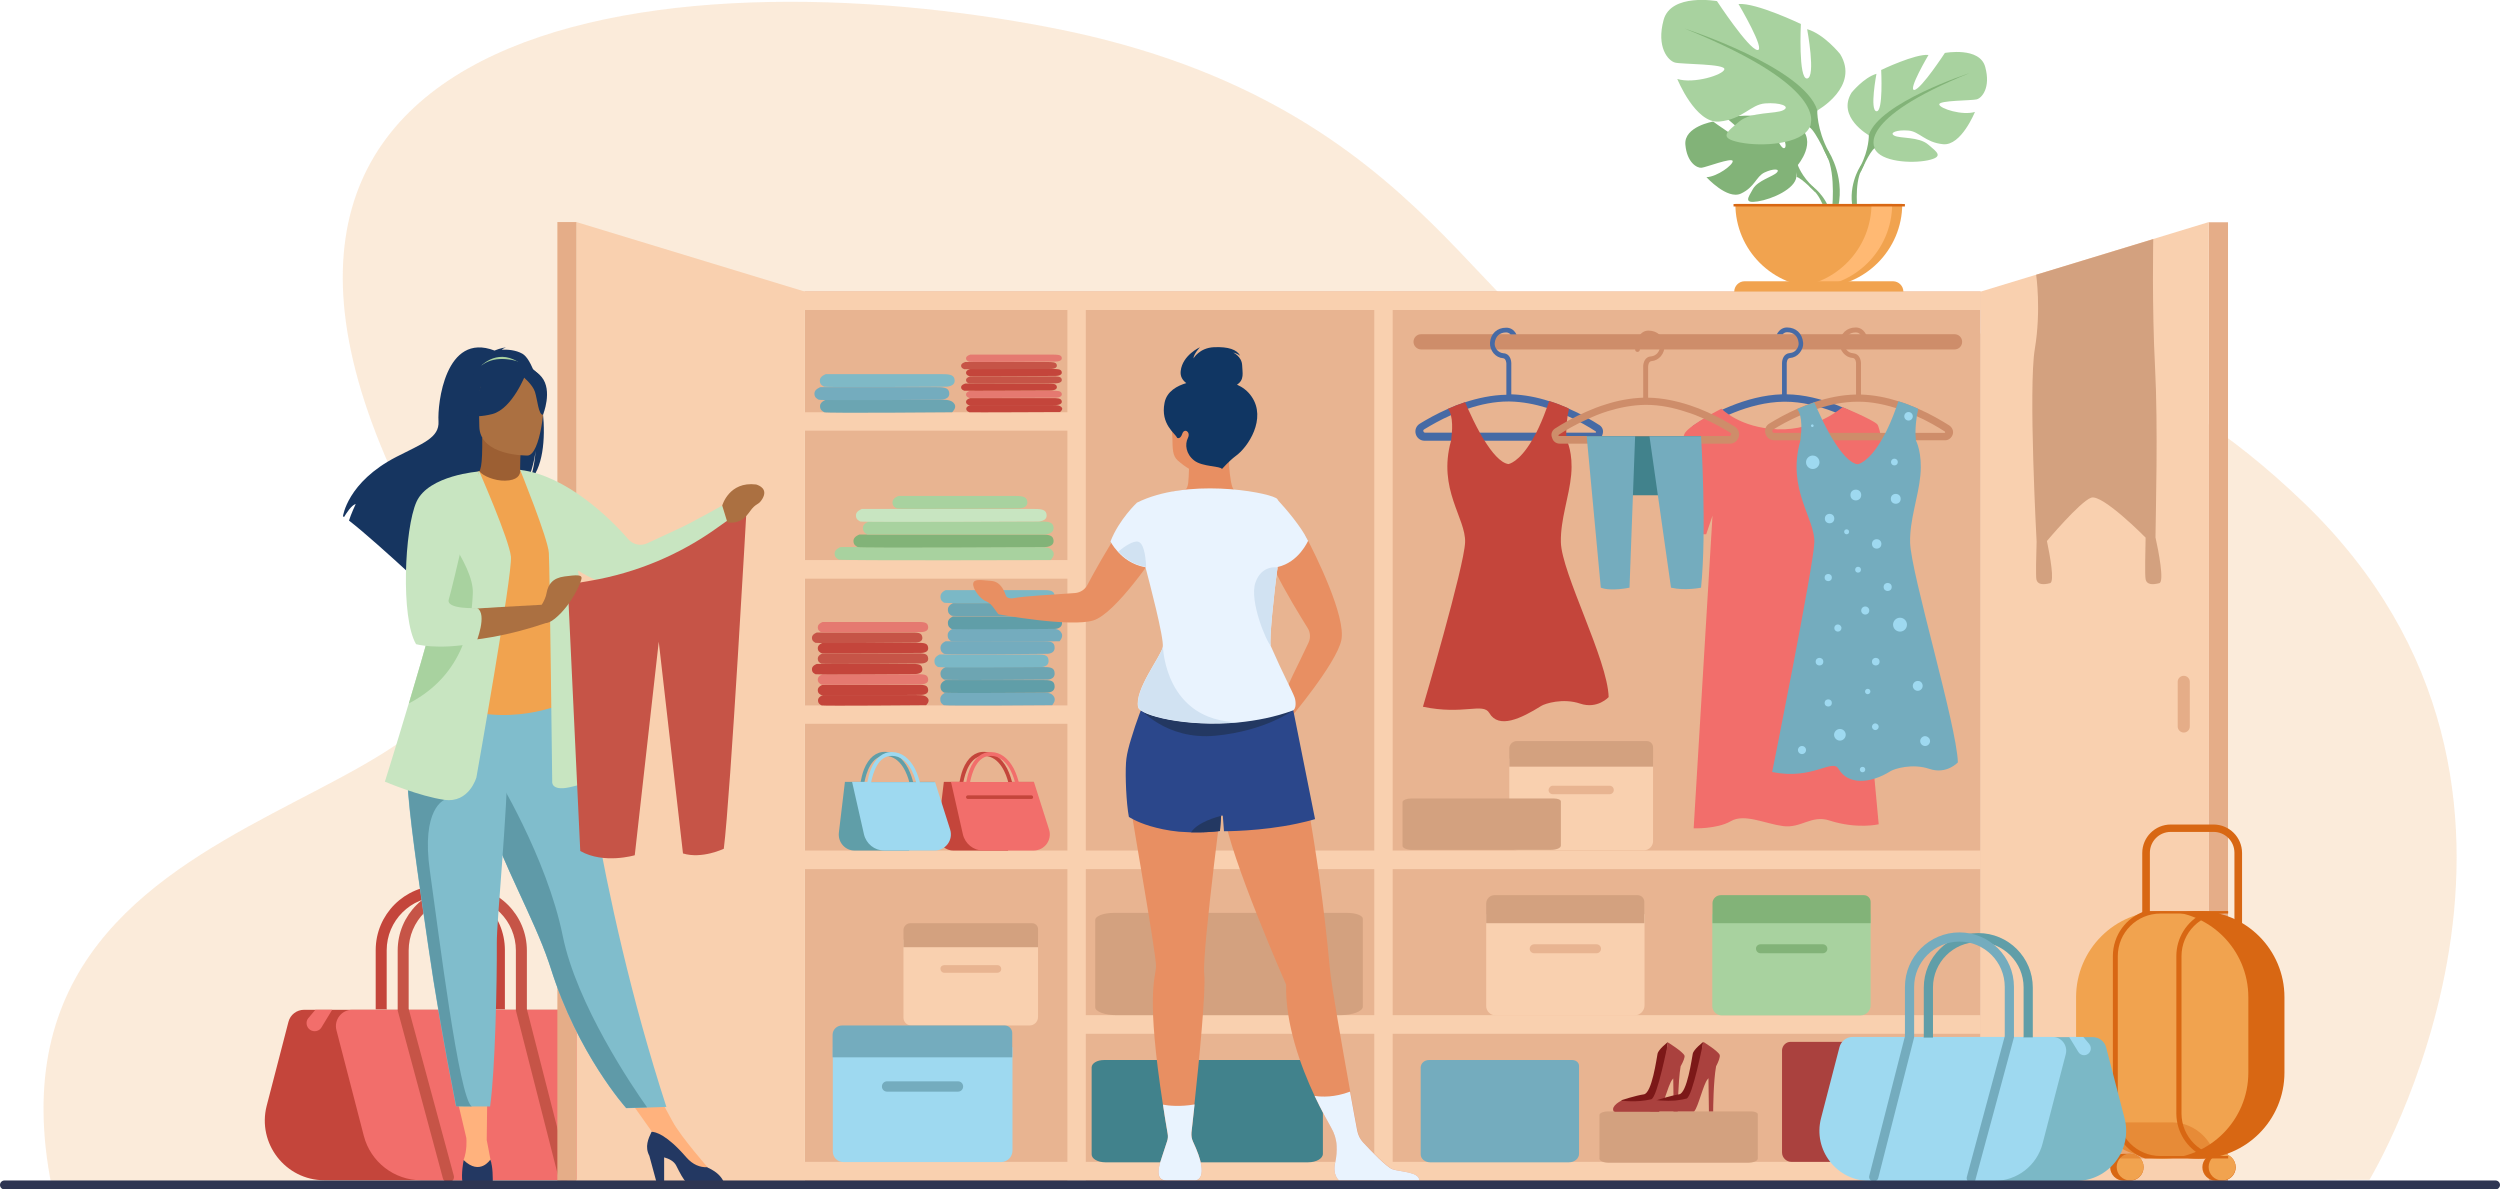<?xml version="1.0" encoding="utf-8"?>
<!-- Generator: Adobe Illustrator 25.2.0, SVG Export Plug-In . SVG Version: 6.00 Build 0)  -->
<svg version="1.1" id="Layer_1" xmlns="http://www.w3.org/2000/svg" xmlns:xlink="http://www.w3.org/1999/xlink" x="0px" y="0px"
	 viewBox="0 0 1114.6 530.2" style="enable-background:new 0 0 1114.6 530.2;" xml:space="preserve">
<style type="text/css">
	.st0{opacity:0.2;fill:#ED9F4A;}
	.st1{fill:#C4453B;}
	.st2{fill:#F26E6B;}
	.st3{fill:#C65447;}
	.st4{fill:#E8B491;}
	.st5{fill:#F9D0AF;}
	.st6{fill:#E5AD88;}
	.st7{fill:#82B378;}
	.st8{fill:#A8D29F;}
	.st9{fill:#F1A34F;}
	.st10{fill:#FFB973;}
	.st11{fill:#D86713;}
	.st12{fill:#D3A17F;}
	.st13{fill:#9ED9F0;}
	.st14{fill:#74ACBE;}
	.st15{fill:#AA413E;}
	.st16{fill:#41828C;}
	.st17{fill:#CE8D6A;}
	.st18{fill:#7C1818;}
	.st19{fill:#6BA5B2;}
	.st20{fill:#7FB9C6;}
	.st21{fill:#C8E5C1;}
	.st22{fill:#609EA8;}
	.st23{fill:#6DA5B2;}
	.st24{fill:#7BB8C6;}
	.st25{fill:#E57970;}
	.st26{fill:#E88F62;}
	.st27{fill:#103663;}
	.st28{fill:#2B478B;}
	.st29{fill:#E9F3FE;}
	.st30{fill:#233862;}
	.st31{fill:#D1E2F2;}
	.st32{fill:#466AA5;}
	.st33{opacity:0.4;}
	.st34{fill:#FFB27D;}
	.st35{fill:#163560;}
	.st36{fill:#9C5F33;}
	.st37{fill:#80BDCC;}
	.st38{fill:#5F9AA8;}
	.st39{fill:#AB7041;}
	.st40{fill:#2E3552;}
</style>
<g>
	<path class="st0" d="M1056.4,526c0,0,104.5-173-29.2-301.8c-133.7-128.8-248.7-57.5-307.1-61c-58.3-3.6-77.1-116.4-249.7-150.5
		C297.8-21.4,51.9,6,196.6,252.1c69.8,118.8-212.4,83.7-173.5,277.1L1056.4,526z"/>
	<g>
		<path class="st1" d="M210.5,526.2h-65.9c-17.3,0-30-16.4-25.7-33.2l9.7-37.4c0.8-3.2,3.7-5.4,7-5.4h115l-14.5,56.2
			C233.1,518,222.6,526.2,210.5,526.2z"/>
		<path class="st2" d="M187.8,526.2h65.9c17.3,0,30-16.4,25.7-33.2l-9.7-37.4c-0.8-3.2-3.7-5.4-7-5.4H157c-4.7,0-8.2,4.5-7,9.1
			l12.2,47.1C165.2,518,175.7,526.2,187.8,526.2z"/>
		<path class="st1" d="M220.2,450.1v-26.4c0-13.2-10.7-23.9-23.9-23.9c-13.2,0-23.9,10.7-23.9,23.9v26l0.1,0.3h-5v-26.4
			c0-15.9,12.9-28.8,28.8-28.8c15.9,0,28.8,12.9,28.8,28.8v26.1l0.1,0.3H220.2z"/>
		<path class="st3" d="M199.9,527.2c0.2,0,0.4,0,0.7-0.1c1.3-0.4,2.1-1.7,1.7-3l-20.1-74.3v-26c0-13.2,10.7-23.9,23.9-23.9
			c13.2,0,23.9,10.7,23.9,23.9v26.7l19,74.4c0.3,1.3,1.7,2.1,3,1.8c1.3-0.3,2.1-1.7,1.8-3l-18.9-73.8v-26.1
			c0-15.9-12.9-28.8-28.8-28.8c-15.9,0-28.8,12.9-28.8,28.8v26.7l20.2,75C197.8,526.5,198.8,527.2,199.9,527.2z"/>
		<path class="st2" d="M138.2,459.1L138.2,459.1c1.7,1.2,4.1,0.7,5.1-1l4.8-7.9h-7.5l-3.2,3.8C136.2,455.5,136.5,457.9,138.2,459.1z
			"/>
	</g>
	
		<rect x="358.8" y="130" transform="matrix(-1 -1.224647e-16 1.224647e-16 -1 1241.855 660.256)" class="st4" width="524.3" height="400.3"/>
	<g>
		<polygon class="st5" points="883.1,130 984.8,99 984.8,526.6 883.1,526.6 		"/>
		
			<rect x="984.8" y="99" transform="matrix(-1 -1.224647e-16 1.224647e-16 -1 1978.138 625.598)" class="st6" width="8.5" height="427.5"/>
	</g>
	<g>
		<polygon class="st5" points="358.8,130 257,99 257,526.6 358.8,526.6 		"/>
		<rect x="248.5" y="99" class="st6" width="8.5" height="427.5"/>
	</g>
	
		<rect x="612.7" y="130" transform="matrix(-1 -1.224647e-16 1.224647e-16 -1 1233.613 658.777)" class="st5" width="8.2" height="398.8"/>
	
		<rect x="616.2" y="259.5" transform="matrix(-1.836970e-16 1 -1 -1.836970e-16 1142.54 -98.197)" class="st5" width="8.2" height="525.4"/>
	<polygon class="st5" points="475.9,379.2 475.9,322.7 356,322.7 356,314.5 475.9,314.5 475.9,258 356,258 356,249.7 475.9,249.7 
		475.9,192 356,192 356,183.8 475.9,183.8 475.9,138.2 357.7,138.2 357.7,130 475.9,130 484.1,130 883.1,130 883.1,138.2 
		484.1,138.2 484.1,379.2 613.5,379.2 883.1,379.2 883.1,387.5 613.5,387.5 484.1,387.5 484.1,452.6 883.1,452.6 883.1,460.9 
		484.1,460.9 484.1,528.8 475.9,528.8 475.9,460.9 475.9,452.6 475.9,387.5 356,387.5 356,379.2 	"/>
	<g>
		<g>
			<path class="st7" d="M801.5,73.6c0,0,9.1-10.6,0.6-17.3c0,0-6.2-3.8-11.3-3.5c0,0,7.2,12,4.8,13.2c-2.3,1.2-7-14-7-14
				s-14.1-1.4-18.7,0.8c0,0,12.1,9.9,9.5,10.5c-2.5,0.6-15.6-9.1-15.6-9.1s-13.1,2.2-12.4,10.3c0.7,8,5.2,10.5,7.2,10.3
				c2-0.2,13.6-4.7,13.9-3c0.3,1.6-6.8,7-11.7,7.2c0,0,9.3,10.2,15.4,7.3c6.2-2.9,6.7-7.6,10.5-9.4c3.8-1.8,7.1-1.7,5.5,0
				c-1.6,1.8-8.5,3.5-10.7,7.4c-2.2,3.9-4.2,6.5,2.2,5.5c6.4-1,16.7-5.6,17.2-11C801.5,73.6,801.5,73.6,801.5,73.6z"/>
			<g>
				<path class="st7" d="M757.9,64.7c0,0,35.7-1.4,43.6,8.8c0,0,1.7,5.2,7.1,10l0.8,2.3c0,0-6.2-6.5-8.4-6.9
					C801.1,78.9,804.5,66.3,757.9,64.7z"/>
				<path class="st7" d="M808.6,83.5c0,0,7.7,5.7,8.2,15.8l-1.4,0.1c0,0-2.4-10.5-6.9-14.6C804.1,80.8,808.6,83.5,808.6,83.5z"/>
			</g>
		</g>
		<g>
			<path class="st8" d="M833.2,60.3c0,0-14.4-8.1-7.7-19c0,0,5.4-6.7,11.1-8.4c0,0-3.1,16.3,0,16.7c3.1,0.4,2.1-18.4,2.1-18.4
				s15.2-7.3,21.1-6.7c0,0-9.4,15.9-6.3,15.6c3.1-0.4,13.6-16.5,13.6-16.5s15.6-2.9,18,6.3c2.5,9.2-1.5,13.8-3.8,14.4
				c-2.3,0.6-17.1,0.4-16.7,2.3c0.4,1.9,10.4,5,15.9,3.3c0,0-6.1,15.2-14.2,14.4c-8.1-0.8-10.6-5.8-15.6-6.1c-5-0.4-8.6,1-6.1,2.3
				c2.5,1.3,10.9,0.4,15,3.9c4,3.4,7.3,5.5-0.2,7.1c-7.5,1.5-20.9,0.6-23.6-5.2C833.2,60.3,833.2,60.3,833.2,60.3z"/>
			<g>
				<path class="st7" d="M878.1,32.6c0,0-40.3,13.1-44.9,27.6c0,0,0.2,6.5-3.8,14v2.9c0,0,4.2-9.8,6.5-11.1
					C835.9,66,826.8,53.4,878.1,32.6z"/>
				<path class="st7" d="M829.3,74.3c0,0-6.2,9.4-2.7,20.9l1.6-0.4c0,0-1.6-12.7,1.7-19C833.2,69.4,829.3,74.3,829.3,74.3z"/>
			</g>
		</g>
		<g>
			<path class="st8" d="M810.3,49.2c0,0,19-10.6,10.1-25.1c0,0-7.1-8.9-14.7-11.1c0,0,4,21.5,0,22c-4,0.5-2.8-24.3-2.8-24.3
				s-20-9.6-27.8-8.9c0,0,12.4,21,8.4,20.5c-4-0.5-18-21.8-18-21.8S745-3.2,741.7,8.9c-3.3,12.1,2,18.2,5.1,19c3,0.8,22.5,0.5,22,3
				c-0.5,2.5-13.7,6.6-21,4.3c0,0,8.1,20,18.7,19c10.6-1,13.9-7.6,20.5-8.1c6.6-0.5,11.4,1.3,8.1,3c-3.3,1.8-14.4,0.6-19.7,5.1
				c-5.3,4.5-9.6,7.3,0.3,9.3c9.9,2,27.6,0.8,31.1-6.8C810.3,49.2,810.3,49.2,810.3,49.2z"/>
			<g>
				<path class="st7" d="M751,12.7c0,0,53.2,17.2,59.2,36.4c0,0-0.3,8.6,5.1,18.5v3.8c0,0-5.6-12.9-8.6-14.7
					C806.7,56.8,818.6,40,751,12.7z"/>
				<path class="st7" d="M815.3,67.6c0,0,8.2,12.4,3.5,27.6l-2.1-0.6c0,0,2-16.7-2.2-25.1C810.2,61.2,815.3,67.6,815.3,67.6z"/>
			</g>
		</g>
		<path class="st9" d="M810.9,128.1c-20.5,0-37.2-16.6-37.2-37.2h74.4C848.1,111.4,831.4,128.1,810.9,128.1z"/>
		<path class="st10" d="M801.8,127.8c1.5,0.2,3.1,0.3,4.6,0.3c20.5,0,37.2-16.6,37.2-37.2h-9.2C834.3,109.9,820.1,125.5,801.8,127.8
			z"/>
		<path class="st9" d="M773.2,130h75.4l0,0c0-2.5-2.1-4.6-4.6-4.6h-66.2C775.3,125.4,773.2,127.5,773.2,130L773.2,130z"/>
		
			<rect x="772.9" y="90.9" transform="matrix(-1 -1.224647e-16 1.224647e-16 -1 1622.178 182.957)" class="st11" width="76.4" height="1.1"/>
	</g>
	<g>
		<path class="st5" d="M462.8,418.9v34.5c0,2.1-1.7,3.8-3.8,3.8h-52.7c-2,0-3.5-1.6-3.5-3.5v-34.8H462.8z"/>
		<path class="st12" d="M405.9,411.6h54.3c1.4,0,2.6,1.2,2.6,2.6v8.1h-60v-7.6C402.8,413,404.2,411.6,405.9,411.6z"/>
		<path class="st4" d="M421,430.3h23.7c1,0,1.7,0.8,1.7,1.7c0,1-0.8,1.7-1.7,1.7H421c-1,0-1.7-0.8-1.7-1.7
			C419.2,431,420,430.3,421,430.3z"/>
	</g>
	<g>
		<path class="st13" d="M451.4,466.9V513c0,2.8-2.3,5.1-5.1,5.1H376c-2.6,0-4.7-2.1-4.7-4.7v-46.5H451.4z"/>
		<path class="st14" d="M375.4,457.2h72.5c1.9,0,3.4,1.5,3.4,3.4v10.8h-80.1v-10.1C371.2,459.1,373.1,457.2,375.4,457.2z"/>
		<path class="st14" d="M395.5,482.1h31.6c1.3,0,2.3,1,2.3,2.3l0,0c0,1.3-1,2.3-2.3,2.3h-31.6c-1.3,0-2.3-1-2.3-2.3l0,0
			C393.2,483.1,394.2,482.1,395.5,482.1z"/>
	</g>
	<g>
		<path class="st5" d="M737,338.2V375c0,2.2-1.8,4.1-4.1,4.1h-56.2c-2.1,0-3.8-1.7-3.8-3.8v-37.1H737z"/>
		<g>
			<path class="st12" d="M676.2,330.4h58c1.5,0,2.8,1.2,2.8,2.8v8.6h-64.1v-8.1C672.9,331.9,674.4,330.4,676.2,330.4z"/>
			<path class="st4" d="M692.3,350.3h25.3c1,0,1.9,0.8,1.9,1.9c0,1-0.8,1.9-1.9,1.9h-25.3c-1,0-1.9-0.8-1.9-1.9
				C690.5,351.2,691.3,350.3,692.3,350.3z"/>
		</g>
	</g>
	<g>
		<path class="st8" d="M834,407.6v40.6c0,2.5-2,4.5-4.5,4.5h-61.9c-2.3,0-4.2-1.9-4.2-4.2v-40.9H834z"/>
		<path class="st7" d="M767.2,399.1H831c1.7,0,3,1.4,3,3v9.5h-70.5v-8.9C763.5,400.7,765.2,399.1,767.2,399.1z"/>
		<path class="st7" d="M784.9,421h27.8c1.1,0,2,0.9,2,2c0,1.1-0.9,2-2,2h-27.8c-1.1,0-2-0.9-2-2C782.8,421.9,783.8,421,784.9,421z"
			/>
	</g>
	<path class="st15" d="M798.3,464.5h63.8c1.7,0,3,1.4,3,3v5.5v4v36.5c0,2.5-2,4.5-4.5,4.5h-61.9c-2.3,0-4.2-1.9-4.2-4.2V477v-4v-4.9
		C794.7,466.1,796.3,464.5,798.3,464.5z"/>
	<path class="st12" d="M629.1,356h63.8c1.7,0,3,0.6,3,1.3v2.3v1.7V377c0,1.1-2,1.9-4.5,1.9h-61.9c-2.3,0-4.2-0.8-4.2-1.8v-15.8v-1.7
		v-2.1C625.5,356.7,627.1,356,629.1,356z"/>
	<path class="st12" d="M716.9,495.5h63.8c1.7,0,3,0.6,3,1.3v2.3v1.7v15.7c0,1.1-2,1.9-4.5,1.9h-61.9c-2.3,0-4.2-0.8-4.2-1.8v-15.8
		v-1.7V497C713.3,496.2,714.9,495.5,716.9,495.5z"/>
	<path class="st14" d="M637.1,472.6H701c1.7,0,3,1.2,3,2.6v4.7v3.4v31.1c0,2.1-2,3.8-4.5,3.8h-61.9c-2.3,0-4.2-1.6-4.2-3.5v-31.4
		v-3.4v-4.1C633.5,474,635.1,472.6,637.1,472.6z"/>
	<path class="st16" d="M492.2,472.6h93.2c2.4,0,4.4,1.2,4.4,2.6v4.7v3.4v31.1c0,2.1-2.9,3.8-6.6,3.8h-90.4c-3.4,0-6.1-1.6-6.1-3.5
		v-31.4v-3.4v-4.1C486.8,474,489.2,472.6,492.2,472.6z"/>
	<path class="st12" d="M496.6,407h104.1c3.8,0,6.9,1.2,6.9,2.6v4.7v3.4v31.1c0,2.1-4.6,3.8-10.2,3.8h-99.6c-5.2,0-9.5-1.6-9.5-3.5
		v-31.4v-3.4v-4.1C488.3,408.4,492,407,496.6,407z"/>
	<g>
		<path class="st5" d="M733.2,407.6v40.6c0,2.5-2,4.5-4.5,4.5h-61.9c-2.3,0-4.2-1.9-4.2-4.2v-40.9H733.2z"/>
		<path class="st12" d="M666.3,399.1h63.8c1.7,0,3,1.4,3,3v9.5h-70.5v-8.9C662.7,400.7,664.3,399.1,666.3,399.1z"/>
		<path class="st4" d="M684,421h27.8c1.1,0,2,0.9,2,2c0,1.1-0.9,2-2,2H684c-1.1,0-2-0.9-2-2C682,421.9,682.9,421,684,421z"/>
	</g>
	<path class="st17" d="M633.6,155.8h237.8c1.9,0,3.4-1.5,3.4-3.4l0,0c0-1.9-1.5-3.4-3.4-3.4H633.6c-1.9,0-3.4,1.5-3.4,3.4l0,0
		C630.2,154.3,631.8,155.8,633.6,155.8z"/>
	<path class="st12" d="M908,241.5c0,0-3.7-68.6-0.8-85.9c2.9-17.3,0.6-33.1,0.6-33.1l52.2-15.9c0,0-0.6,30.4,0.8,57
		c1.4,26.7,0.3,65.5,0.2,76c1.4,6.2,4,19.8,1.7,20.4c-3,0.8-5.6,0.7-6.1-1.7c-0.4-1.8-0.1-12.9,0-18.6c0,0-19.3-19.6-24.3-17.8
		c-5,1.8-19.7,19.3-19.7,19.3c1.4,6.7,3.5,18.2,1.4,18.8c-3,0.8-5.6,0.7-6.1-1.7C907.6,256.8,907.8,247.4,908,241.5L908,241.5z"/>
	<g>
		<g>
			<path class="st18" d="M722.9,490.5c0,0,6.5-2.1,10-2.6c3.6-0.5,5.7-16.2,6.1-18.1c0.4-2,4.6-5.2,4.6-5.2l-2.6,23.8l-5.9,6h-10.7
				L722.9,490.5z"/>
			<path class="st15" d="M749.3,475.4c-0.6,3.4-0.9,8.4-1.1,12.6c0,0.9-0.1,1.8-0.1,2.6c-0.1,1.6-0.1,2.9-0.1,3.8c0,0.6,0,1,0,1.1
				h-1.9l0-1.1l0-3.6l0-2.3l-0.1-7.7c-0.1,0.2-0.3,0.3-0.4,0.5c-1,1.1-2.2,4.9-3.4,8.3c-0.2,0.5-0.3,0.9-0.5,1.4
				c-0.5,1.4-1,2.7-1.4,3.6c-0.2,0.5-0.4,0.8-0.6,1c0,0-0.1,0.1-0.2,0.1h-19.3c-0.5-0.1-0.8-0.2-0.8-0.3c-1.3-2.4,3.5-4.7,3.5-4.7
				s6.7,1,13.3-0.6c2.7-0.7,7.3-24.6,7.5-25.3c0,0,0,0,0,0s6.5,4,7.3,5.8C751.3,471.2,750.5,473.3,749.3,475.4z"/>
		</g>
		<g>
			<path class="st18" d="M738.6,490.5c0,0,6.5-2.1,10-2.6c3.6-0.5,5.7-16.2,6.1-18.1c0.4-2,4.6-5.2,4.6-5.2l-2.6,23.8l-5.9,6h-10.7
				L738.6,490.5z"/>
			<path class="st15" d="M765.1,475.4c-1.2,6.6-1.3,19.1-1.3,20.1h-1.9l-0.2-14.8c-0.1,0.2-0.3,0.3-0.4,0.5
				c-1.8,2-4.2,12.4-5.9,14.2c0,0-0.1,0.1-0.2,0.1H736c-0.5-0.1-0.8-0.2-0.8-0.3c-0.2-0.3-0.2-0.6-0.2-0.8c0-2,3.7-3.9,3.7-3.9
				s0.1,0,0.2,0h0c0.4,0.1,1.5,0.2,2.9,0.2c1.2,0.1,2.7,0.1,4.3,0c0.7,0,1.3-0.1,2-0.2c1.2-0.1,2.5-0.4,3.8-0.7
				c2.7-0.7,7.3-24.6,7.5-25.3c0,0,0,0,0,0s6.5,4,7.3,5.8C767,471.2,766.2,473.3,765.1,475.4z"/>
		</g>
	</g>
	<path class="st19" d="M424.5,183.8c0,0,2.1-1.9,1.1-3.6c-1.1-1.7-2.8-2-6.1-2c-3.3,0-51.2,0-51.2,0s-2.7,0.9-2.7,2.8
		c0,1.9,1.1,2.3,1.9,2.8C368.3,184.3,424.5,183.8,424.5,183.8z"/>
	<path class="st14" d="M419.1,178.2c0,0,5,0.2,4-3.6c-0.5-1.9-2.8-2-6.1-2c-3.3,0-51.2,0-51.2,0s-2.7,0.9-2.7,2.8
		c0,1.9,1.1,2.3,1.9,2.8C365.9,178.7,419.1,178.2,419.1,178.2z"/>
	<path class="st20" d="M421.5,172.4c0,0,5,0.2,4-3.6c-0.5-1.9-2.8-2-6.1-2c-3.3,0-51.2,0-51.2,0s-2.7,0.9-2.7,2.8
		c0,1.9,1.1,2.3,1.9,2.8C368.3,172.8,421.5,172.4,421.5,172.4z"/>
	<path class="st8" d="M468.4,249.7c0,0,2.2-2.1,1.1-3.8c-1.1-1.7-2.8-2-6.1-2c-3.3,0-88.6,0-88.6,0s-2.7,0.9-2.7,2.8
		c0,1.9,1.1,2.3,1.9,2.8C375,250,468.4,249.7,468.4,249.7z"/>
	<path class="st7" d="M465.6,243.9c0,0,5,0.2,4-3.6c-0.5-1.9-2.8-2-6.1-2c-3.3,0-80.3,0-80.3,0s-2.7,0.9-2.7,2.8
		c0,1.9,1.1,2.3,1.9,2.8C383.3,244.4,465.6,243.9,465.6,243.9z"/>
	<path class="st8" d="M465.6,238.3c0,0,5,0,4-3.8c-0.5-1.9-2.8-2-6.1-2c-3.3,0-76.1,0-76.1,0s-2.7,0.9-2.7,2.8c0,1.9,1.2,2.6,2.1,3
		C388.2,238.3,465.6,238.3,465.6,238.3z"/>
	<path class="st21" d="M462.5,232.5c0,0,5,0.2,4-3.6c-0.5-1.9-2.8-2-6.1-2c-3.3,0-76.1,0-76.1,0s-2.7,0.9-2.7,2.8
		c0,1.9,1.1,2.3,1.9,2.8C384.3,232.9,462.5,232.5,462.5,232.5z"/>
	<path class="st8" d="M453.9,226.7c0,0,5,0.2,4-3.6c-0.5-1.9-2.8-2-6.1-2c-3.3,0-51.2,0-51.2,0s-2.7,0.9-2.7,2.8
		c0,1.9,1.1,2.3,1.9,2.8C400.6,227.1,453.9,226.7,453.9,226.7z"/>
	<g>
		<path class="st14" d="M469.1,314.4c0,0,1.8-1.9,0.9-3.6c-0.9-1.7-2.3-2-5.1-2c-2.8,0-43.4,0-43.4,0s-2.3,0.9-2.3,2.8
			s0.9,2.3,1.6,2.8C421.6,314.8,469.1,314.4,469.1,314.4z"/>
		<path class="st22" d="M466.7,308.8c0,0,4.2,0.2,3.4-3.6c-0.4-1.9-2.3-2-5.1-2c-2.8,0-43.4,0-43.4,0s-2.3,0.9-2.3,2.8
			c0,1.9,0.9,2.3,1.6,2.8C421.6,309.2,466.7,308.8,466.7,308.8z"/>
		<path class="st23" d="M466.7,303c0,0,4.2,0.2,3.4-3.6c-0.4-1.9-2.3-2-5.1-2c-2.8,0-43.4,0-43.4,0s-2.3,0.9-2.3,2.8
			c0,1.9,0.9,2.3,1.6,2.8C421.6,303.4,466.7,303,466.7,303z"/>
		<path class="st14" d="M472.4,285.9c0,0,1.8-1.9,0.9-3.6c-0.9-1.7-2.3-2-5.1-2c-2.8,0-43.4,0-43.4,0s-2.3,0.9-2.3,2.8
			c0,1.9,0.9,2.3,1.6,2.8C424.9,286.4,472.4,285.9,472.4,285.9z"/>
		<path class="st22" d="M470,280.4c0,0,4.2,0.2,3.4-3.6c-0.4-1.9-2.3-2-5.1-2c-2.8,0-43.4,0-43.4,0s-2.3,0.9-2.3,2.8
			c0,1.9,0.9,2.3,1.6,2.8C424.9,280.8,470,280.4,470,280.4z"/>
		<path class="st23" d="M470,274.5c0,0,4.2,0.2,3.4-3.6c-0.4-1.9-2.3-2-5.1-2c-2.8,0-43.4,0-43.4,0s-2.3,0.9-2.3,2.8
			c0,1.9,0.9,2.3,1.6,2.8C424.9,275,470,274.5,470,274.5z"/>
		<path class="st24" d="M464,297.4c0,0,4.2,0.2,3.4-3.6c-0.4-1.9-2.3-2-5.1-2c-2.8,0-43.4,0-43.4,0s-2.3,0.9-2.3,2.8
			c0,1.9,0.9,2.3,1.6,2.8C419,297.8,464,297.4,464,297.4z"/>
		<path class="st24" d="M466.7,268.7c0,0,4.2,0.2,3.4-3.6c-0.4-1.9-2.3-2-5.1-2c-2.8,0-43.4,0-43.4,0s-2.3,0.9-2.3,2.8
			c0,1.9,0.9,2.3,1.6,2.8C421.6,269.2,466.7,268.7,466.7,268.7z"/>
		<path class="st14" d="M466.7,291.5c0,0,4.2,0.2,3.4-3.6c-0.4-1.9-2.3-2-5.1-2c-2.8,0-43.4,0-43.4,0s-2.3,0.9-2.3,2.8
			c0,1.9,0.9,2.3,1.6,2.8C421.6,292,466.7,291.5,466.7,291.5z"/>
	</g>
	<g>
		<path class="st1" d="M412.9,314.4c0,0,1.7-1.5,0.9-2.9c-0.9-1.4-2.3-1.6-5-1.6c-2.7,0-41.9,0-41.9,0s-2.2,0.7-2.2,2.3
			c0,1.5,0.9,1.9,1.6,2.3C366.9,314.8,412.9,314.4,412.9,314.4z"/>
		<path class="st1" d="M410.5,309.8c0,0,4.1,0.2,3.2-2.9c-0.4-1.6-2.3-1.6-5-1.6c-2.7,0-41.9,0-41.9,0s-2.2,0.7-2.2,2.3
			s0.9,1.9,1.6,2.3C366.9,310.2,410.5,309.8,410.5,309.8z"/>
		<path class="st25" d="M410.5,305.1c0,0,4.1,0.2,3.2-2.9c-0.4-1.6-2.3-1.6-5-1.6c-2.7,0-41.9,0-41.9,0s-2.2,0.7-2.2,2.3
			c0,1.5,0.9,1.9,1.6,2.3C366.9,305.5,410.5,305.1,410.5,305.1z"/>
		<path class="st1" d="M407.9,300.5c0,0,4.1,0.2,3.2-2.9c-0.4-1.6-2.3-1.6-5-1.6c-2.7,0-41.9,0-41.9,0s-2.2,0.7-2.2,2.3
			s0.9,1.9,1.6,2.3C364.4,300.8,407.9,300.5,407.9,300.5z"/>
		<path class="st3" d="M410.5,295.8c0,0,4.1,0.2,3.2-2.9c-0.4-1.6-2.3-1.6-5-1.6c-2.7,0-41.9,0-41.9,0s-2.2,0.7-2.2,2.3
			c0,1.5,0.9,1.9,1.6,2.3C366.9,296.2,410.5,295.8,410.5,295.8z"/>
		<path class="st1" d="M410.5,291.1c0,0,4.1,0.2,3.2-2.9c-0.4-1.6-2.3-1.6-5-1.6c-2.7,0-41.9,0-41.9,0s-2.2,0.7-2.2,2.3
			c0,1.5,0.9,1.9,1.6,2.3C366.9,291.4,410.5,291.1,410.5,291.1z"/>
		<path class="st3" d="M407.9,286.5c0,0,4.1,0.2,3.2-2.9c-0.4-1.6-2.3-1.6-5-1.6c-2.7,0-41.9,0-41.9,0s-2.2,0.7-2.2,2.3
			c0,1.5,0.9,1.9,1.6,2.3C364.4,286.9,407.9,286.5,407.9,286.5z"/>
		<path class="st25" d="M410.5,281.8c0,0,4.1,0.2,3.2-2.9c-0.4-1.6-2.3-1.6-5-1.6c-2.7,0-41.9,0-41.9,0s-2.2,0.7-2.2,2.3
			c0,1.5,0.9,1.9,1.6,2.3C366.9,282.1,410.5,281.8,410.5,281.8z"/>
	</g>
	<g>
		<path class="st1" d="M472.6,183.7c0,0,1.5-1.1,0.8-2c-0.8-1-2-1.1-4.3-1.1s-36.4,0-36.4,0s-1.9,0.5-1.9,1.6c0,1.1,0.8,1.3,1.4,1.6
			C432.7,183.9,472.6,183.7,472.6,183.7z"/>
		<path class="st1" d="M470.5,180.6c0,0,3.5,0.1,2.8-2c-0.4-1.1-2-1.1-4.3-1.1s-36.4,0-36.4,0s-1.9,0.5-1.9,1.6
			c0,1.1,0.8,1.3,1.4,1.6C432.7,180.8,470.5,180.6,470.5,180.6z"/>
		<path class="st25" d="M470.5,177.3c0,0,3.5,0.1,2.8-2c-0.4-1.1-2-1.1-4.3-1.1s-36.4,0-36.4,0s-1.9,0.5-1.9,1.6
			c0,1.1,0.8,1.3,1.4,1.6C432.7,177.5,470.5,177.3,470.5,177.3z"/>
		<path class="st1" d="M468.3,174.1c0,0,3.5,0.1,2.8-2c-0.4-1.1-2-1.1-4.3-1.1c-2.3,0-36.4,0-36.4,0s-1.9,0.5-1.9,1.6
			c0,1.1,0.8,1.3,1.4,1.6C430.5,174.3,468.3,174.1,468.3,174.1z"/>
		<path class="st3" d="M470.5,170.9c0,0,3.5,0.1,2.8-2c-0.4-1.1-2-1.1-4.3-1.1s-36.4,0-36.4,0s-1.9,0.5-1.9,1.6
			c0,1.1,0.8,1.3,1.4,1.6C432.7,171.1,470.5,170.9,470.5,170.9z"/>
		<path class="st1" d="M470.5,167.6c0,0,3.5,0.1,2.8-2c-0.4-1.1-2-1.1-4.3-1.1s-36.4,0-36.4,0s-1.9,0.5-1.9,1.6
			c0,1.1,0.8,1.3,1.4,1.6C432.7,167.9,470.5,167.6,470.5,167.6z"/>
		<path class="st3" d="M468.3,164.5c0,0,3.5,0.1,2.8-2c-0.4-1.1-2-1.1-4.3-1.1c-2.3,0-36.4,0-36.4,0s-1.9,0.5-1.9,1.6
			c0,1.1,0.8,1.3,1.4,1.6C430.5,164.7,468.3,164.5,468.3,164.5z"/>
		<path class="st25" d="M470.5,161.2c0,0,3.5,0.1,2.8-2c-0.4-1.1-2-1.1-4.3-1.1s-36.4,0-36.4,0s-1.9,0.5-1.9,1.6
			c0,1.1,0.8,1.3,1.4,1.6C432.7,161.5,470.5,161.2,470.5,161.2z"/>
	</g>
	<path class="st6" d="M973.6,326.6L973.6,326.6c1.5,0,2.7-1.2,2.7-2.7V304c0-1.5-1.2-2.7-2.7-2.7l0,0c-1.5,0-2.7,1.2-2.7,2.7v19.9
		C970.9,325.3,972.1,326.6,973.6,326.6z"/>
	<path class="st6" d="M266.7,301.3c1.5,0,2.7,1.2,2.7,2.7v19.9c0,1.5-1.2,2.7-2.7,2.7c-1.5,0-2.7-1.2-2.7-2.7V304
		C264,302.5,265.3,301.3,266.7,301.3z"/>
	<g>
		<path class="st1" d="M418.1,371.2l2.7-22.6h7c0.3-1.5,0.7-3.5,1.5-5.6c2.1-5.2,5.4-7.9,9.6-7.8c4.2,0.1,7.6,2.7,10.1,7.4
			c1.2,2.4,1.9,4.8,2.2,6h9.7l-11.5,30.6h-24.4C420.9,379.2,417.6,375.5,418.1,371.2z M449.5,348.7c-0.8-3.2-3.6-11.5-10.6-11.7
			c-6.4-0.2-8.6,7.7-9.4,11.7H449.5z"/>
		<path class="st2" d="M461,348.7c0,0-0.3,9.2-12.5,9.6c-12.2,0.4-24.6-9.6-24.6-9.6H461z"/>
		<path class="st2" d="M430.8,348.7c0.3-1.5,0.7-3.5,1.5-5.6c2.1-5.2,5.4-7.9,9.6-7.8c4.2,0.1,7.6,2.7,10.1,7.4
			c1.2,2.4,1.9,4.8,2.2,6h6.8l6.7,21.1c1.5,4.7-2,9.4-6.9,9.4h-22.5c-4.3,0-8-3-9-7.2l-5.3-23.4H430.8z M452.5,348.7
			c-0.8-3.2-3.6-11.5-10.6-11.7c-6.4-0.2-8.6,7.7-9.4,11.7H452.5z"/>
	</g>
	<g>
		<path class="st22" d="M374,371.2l2.7-22.6h7c0.3-1.5,0.7-3.5,1.5-5.6c2.1-5.2,5.4-7.9,9.6-7.8c4.2,0.1,7.6,2.7,10.1,7.4
			c1.2,2.4,1.9,4.8,2.2,6h9.7l-11.5,30.6h-24.4C376.8,379.2,373.5,375.5,374,371.2z M405.4,348.7c-0.8-3.2-3.6-11.5-10.6-11.7
			c-6.4-0.2-8.6,7.7-9.4,11.7H405.4z"/>
		<path class="st13" d="M386.7,348.7c0.3-1.5,0.7-3.5,1.5-5.6c2.1-5.2,5.4-7.9,9.6-7.8c4.2,0.1,7.6,2.7,10.1,7.4
			c1.2,2.4,1.9,4.8,2.2,6h6.8l6.7,21.1c1.5,4.7-2,9.4-6.9,9.4h-22.5c-4.3,0-8-3-9-7.2l-5.3-23.4H386.7z M408.4,348.7
			c-0.8-3.2-3.6-11.5-10.6-11.7c-6.4-0.2-8.6,7.7-9.4,11.7H408.4z"/>
	</g>
	<g>
		<path class="st26" d="M598,285.5c-2.3,10.5-23.2,35.3-23.3,35.3c-0.2,0.1-0.5,0.2-0.8,0.3c0,0,0,0,0,0c-1.7,0.3-5.1,0.2-7,1.7
			c-2.3,1.9-8.1,2.5-9.8,1.1c-1.8-1.4,0.6-3.9,3.1-7.6c2.5-3.7,7.5-2.6,9-2.4c0.9,0.1,1.7-0.7,2.2-1.4c0,0,0,0,0,0
			c0.1-0.1,0.2-0.3,0.2-0.4c2.1-6.2,6.9-15.1,11.8-25.6c1-2.1,0.8-4.6-0.4-6.5c-3.3-5.3-10-16.2-14.3-25c-0.5-2.5-1-4.9-1.4-6.7
			c9.5-1.5,13.4-7.3,14.6-9.7C586.5,247.2,600.3,275.1,598,285.5z"/>
		<path class="st26" d="M487.5,276.6c-10.2,3.2-42.2-2.7-42.2-2.7c-0.2-0.1-0.4-0.3-0.6-0.6c0,0,0,0,0,0c-1.1-1.4-2.7-4.3-5-5.2
			c-2.8-1-6.2-5.8-5.8-8c0.4-2.2,3.7-1.4,8.1-1.1c4.4,0.3,6,5.2,6.5,6.6c0.3,0.9,1.4,1.1,2.3,1.2c0,0,0,0,0,0c0.2,0,0.3,0,0.4,0
			c6.4-1.2,16.5-1.5,28.1-2.4c2.3-0.2,4.4-1.5,5.5-3.6c2.9-5.5,9.1-16.7,14.6-24.8c2-1.7,3.8-3.3,5.2-4.5c6,7.5,12.9,8,15.7,7.9
			C514.9,247.6,497.5,273.4,487.5,276.6z"/>
		<path class="st26" d="M550.3,218.5c-1.3-0.7-2-6.5-2.3-10.6c0-0.2,0-0.4,0-0.5l0-0.5c0-0.2,0-0.5,0-0.7l0-0.2l-0.4,0
			c0,0,0.1-0.1,0.1-0.1c4.7-4.5,0.9-7.2,2.8-20.9c0.8-6.2-5.4-9-17.9-7.9c-6.8,0.6-10,2.3-10.8,6.1c-0.6,3.2,0.7,6.6,0.9,12.1
			c0.1,4.7,0,7.9,2.4,10c1.8,1.6,3.5,2.8,5,3.7c-0.2,4.6-0.1,8.8-1.8,9.3c-0.1,0-5.6,0.8-5.6,0.8l18.1,12.9c0,0,17.1-9,19-10.3
			C556.1,218.8,551.1,218.9,550.3,218.5z"/>
		<path class="st27" d="M558,176.8c-1.7-2.5-4-4.2-6.5-5.3c3.4-2.2,2.4-5.3,2.3-8.7c-0.2-3.9-4-5.6-4-5.6c1.7,0.3,3.1,1.4,3.1,1.4
			c-1.4-2.7-5.2-4.1-11.7-3.8c-6.5,0.3-9.1,5-9.1,5c0-1.9,2.9-5,2.9-5s-7.8,3.5-8.6,10.6c-0.3,2.5,0.9,4.2,2.5,5.4
			c-4,1.2-8.7,3.6-9.7,8.8c-1.9,9.6,4.8,13.6,5.6,15.6c0,0,1.4,0.9,2.3-1.8c0.9-2.7,3.9-0.9,2.5,1.9c-1.4,2.8-0.9,7.1,2.8,10
			c3.7,2.9,11.7,2.4,12.4,3.8c0,0,3.2-3.6,6-5.7C556.5,199.4,564.8,186.6,558,176.8z"/>
		<path class="st26" d="M531.2,505c-0.1,1.4,0.1,2.7,0.7,4c8.2,17.4,0.9,17.4,0.9,17.4s-6.2,0-12.7,0c-5.9,0-3-7.7-1.9-11
			c0.7-2.1,1.6-4.8,2.1-6.4c0.4-1.1,0.5-2.2,0.3-3.4c-0.8-4.6-1.5-8.9-2.1-13c-7.5-48.5-3.5-56.1-3.1-61.4
			c0.4-5.8-13.7-81.6-13.3-86.2c0.4-4.6,7.4-30.9,7.4-30.9c12.5,1.7,37.1,29,37.1,29s-10.8,81-9.7,91.2c0.8,7-2.3,39-4.4,58.2
			C532,498,531.5,502.5,531.2,505z"/>
		<path class="st26" d="M632.8,526.3H597c0,0-3.1-2.4-1.7-8.1c0.6-2.5,0.7-5.2,0.6-7.4c-0.1-2.8-1-5.6-2.4-8
			c-1.7-3-4.4-7.9-7.4-14.2c-6.2-13.2-13.1-32.1-12.7-49.6c0,0-25.2-57.3-27.6-75.9c-2.4-18.6,31.5-33.7,31.5-33.7
			c0.2,1.4,10.4,45.1,15.6,102.4c0.7,7.7,5.6,35.4,9.1,54.9c1.4,7.6,2.5,13.9,3.2,17.4c0.4,2,1.3,3.8,2.6,5.2
			c3.5,3.8,10.6,11.1,13.1,12C624.3,522.5,632.8,522.4,632.8,526.3z"/>
		<path class="st28" d="M586.3,365.2c-2.6,0.8-5.3,1.4-8,2c-16.3,3.5-32.6,3.4-32.6,3.4l-0.5-6.6c0,0,0,0,0-0.1
			c0-0.1-0.1-0.2-0.2-0.3c-0.2-0.1-0.4,0-0.5,0.1c0,0.1-0.1,0.1-0.1,0.2l-0.5,6.6c-3.5,0.4-6.8,0.6-9.8,0.6c-1.1,0-2.1,0-3.1,0
			c-1.9-0.1-3.7-0.2-5.4-0.3c-5.1-0.5-9.4-1.5-12.8-2.5c-6.3-1.9-9.5-4.1-9.5-4.1c-0.1-0.8-0.3-1.6-0.4-2.5
			c-1-7.5-1.3-19.2-0.7-23.5c0.3-2.4,1.1-5.6,2.1-8.8c2.2-7.5,5.4-15.5,5.4-15.5c14.7,4.7,66.2-0.7,66.2-0.7L586.3,365.2z"/>
		<path class="st29" d="M532.8,526.3c0,0-6.2,0-12.7,0c-5.9,0-3-7.7-1.9-11c0.7-2.1,1.6-4.8,2.1-6.4c0.4-1.1,0.5-2.2,0.3-3.4
			c-0.8-4.6-1.5-8.9-2.1-13c2.7,0.5,7.6,1,14.1-0.1c-0.6,5.6-1.1,10.1-1.4,12.6c-0.1,1.4,0.1,2.7,0.7,4
			C540.1,526.4,532.8,526.3,532.8,526.3z"/>
		<path class="st29" d="M632.8,526.3H597c0,0-3.1-2.4-1.7-8.1c0.6-2.5,0.7-5.2,0.6-7.4c-0.1-2.8-1-5.6-2.4-8
			c-1.7-3-4.4-7.9-7.4-14.2c3.3,0.5,8.9,0.7,15.8-1.9c1.4,7.6,2.5,13.9,3.2,17.4c0.4,2,1.3,3.8,2.6,5.2c3.5,3.8,10.6,11.1,13.1,12
			C624.3,522.5,632.8,522.4,632.8,526.3z"/>
		<path class="st30" d="M507.5,315.2c0,0,12,15,34.5,12.8c22.5-2.2,34.4-11.3,34.4-11.3L507.5,315.2z"/>
		<path class="st29" d="M569.6,253c0-0.1,0-0.2,0-0.2c9.5-2.1,13.6-11.7,13.6-11.7c-3.1-6.4-10.3-14.7-13.2-17.8
			c-0.3-0.6-0.7-1.1-1.2-1.3c-5.4-2.9-39.8-8.9-61.9,2.1c0,0-8,7.5-11.8,17.3c0,0,1,2.1,3.3,4.6c2.5,2.8,6.5,5.9,12.3,6.9
			c1.5,5.7,8.4,31.8,7.7,35.6c-0.9,4.3-12.7,19.1-11,26.8c0.8,3.7,21.4,9,44.7,6.8c8-0.8,16.3-2.4,24.2-5.3c1.7-0.6,1.5-4.1,0.9-5.8
			c-1.2-3.3-4.8-9.6-10.7-23.1C565.8,285.9,568,264,569.6,253C569.6,253,569.6,253,569.6,253z"/>
		<path class="st30" d="M544.5,363.7c0,0.1-0.1,0.1-0.1,0.2l-0.5,6.6c-3.5,0.4-6.8,0.6-9.8,0.6c-1.1,0-2.1,0-3.1,0
			C534,366.5,542.3,364.3,544.5,363.7z"/>
		<g>
			<path class="st31" d="M518.5,288.4c-0.9,4.3-12.7,19.1-11,26.8c0.8,3.7,21.4,9,44.7,6.8C519.3,321.5,518.5,288.4,518.5,288.4z"/>
			<path class="st31" d="M507.4,241.5c-2.2-0.5-6.2,2.2-8.8,4.4c2.5,2.8,6.6,5.9,12.4,6.9C510.9,251.1,510.6,242.3,507.4,241.5z"/>
			<path class="st31" d="M569.6,253c0,0-7.1-1.4-9.9,6.8c-2.8,8.2,5.1,26.8,6.9,28.1C565.8,285.9,568,264,569.6,253
				C569.6,253,569.6,253,569.6,253z"/>
		</g>
	</g>
	<path class="st32" d="M713.2,189.6c-3.4-2.2-8.4-5.1-14.2-7.6c-2.7-1.2-5.5-2.3-8.5-3.2c-5.2-1.7-10.9-2.8-16.7-3h0V162
		c0-1.5-0.7-4.4-3.5-4.5c-1.3-0.1-2.2-0.8-2.8-1.4c-0.8-0.9-1.2-2.1-1.1-3.1c0.3-3,2.2-4.8,5.1-4.8c0.8,0,1.5,0.4,2,0.9h2.6
		c-1.3-2.5-3.1-3-4.6-3c-4,0-6.9,2.6-7.2,6.7c-0.1,1.6,0.5,3.4,1.6,4.7c1.1,1.3,2.6,2.1,4.2,2.2c1.4,0.1,1.5,2.3,1.5,2.4v13.9
		c-6.4,0.1-12.8,1.5-18.6,3.4c-2.7,0.9-5.3,1.9-7.7,3c-5,2.2-9.2,4.6-12.3,6.5c-1.6,1-2.3,2.8-1.8,4.6c0.5,1.8,2.1,3,3.9,3h75.9
		c1.6,0,3-1,3.4-2.6C715.1,192.1,714.5,190.5,713.2,189.6z M711.6,192.7c-0.1,0.2-0.3,0.2-0.3,0.2h-75.9c-0.6,0-0.7-0.4-0.8-0.6
		c-0.1-0.2-0.1-0.6,0.4-0.9c3-1.8,7.1-4.2,11.9-6.3c2.4-1.1,4.9-2.1,7.6-2.9c5.6-1.9,11.8-3.2,17.9-3.2c0.2,0,0.4,0,0.6,0
		c5.7,0.1,11.3,1.2,16.5,2.8c3.3,1,6.4,2.3,9.2,3.6c5.2,2.3,9.6,4.9,12.7,6.9C711.5,192.4,711.6,192.5,711.6,192.7z"/>
	<path class="st1" d="M717.2,310.8c0,0-5,5.5-12.7,2.9c-7.7-2.6-15.7,0-17.3,1c-9.1,5.7-19,10.4-23.2,3.2c-2.8-4.8-11.5,1-29.6-2.8
		c0,0,18.4-62.4,18.8-73.3c0.4-10.8-12.3-23.6-6.3-45.2c0,0,0-0.1,0.1-0.4c0.1-0.6,0.2-1.8,0.3-3.2c0.2-2.3,0.2-5.4-0.4-7.8
		c-0.3-1.2-0.7-2.2-1.4-2.9c2.4-1.1,5-2.1,7.7-3c0.3,0.8,0.8,1.8,1.3,3c1.3,2.9,3.2,6.9,5.3,10.7c0.6,1.1,1.2,2.2,1.9,3.2
		c3.4,5.5,7.3,10.2,10.8,10.7c0,0,4.7-0.6,10.6-10.7c0.6-1,1.2-2.1,1.8-3.2c1.5-3,3.1-6.6,4.7-11.1c0.3-1,0.7-2,1.1-3.1
		c3,0.9,5.8,2,8.5,3.2c0.1,0.2,0.2,0.4,0.3,0.5c0,0-0.3,1.1-0.6,2.9c-0.3,1.9-0.6,4.6-0.6,7.5c0,1.1,0.1,2.2,0.2,3.2
		c0,0.1,0,0.3,0.1,0.4c0,0,2.8,5.4,1.9,15.2c-0.9,9.8-4.8,19.8-4.6,30C696.2,255.5,716.8,294.2,717.2,310.8z M648.6,197.8
		c-0.7-0.4-1.2-0.8-1.5-0.9C647.4,197,647.9,197.3,648.6,197.8z"/>
	<path class="st32" d="M835.1,188.7c-7.8-4.8-23-12.7-38.5-12.9V162c0-0.1,0-2.3,1.5-2.4c1.6-0.1,3.1-0.9,4.2-2.2
		c1.1-1.3,1.8-3.1,1.6-4.7c-0.4-4.1-3.2-6.7-7.2-6.7c-1.4,0-3.2,0.6-4.5,3h2.6c0.5-0.5,1.1-0.9,2-0.9c2.9,0,4.8,1.8,5.1,4.8
		c0.1,1-0.3,2.2-1.1,3.1c-0.5,0.6-1.4,1.3-2.8,1.4c-2.8,0.2-3.5,3-3.5,4.5v13.9c-16.2,0.5-31.6,8.8-39.3,13.8c-1.3,0.9-2,2.5-1.5,4
		c0.4,1.5,1.8,2.6,3.4,2.6h75.9c1.8,0,3.4-1.2,3.9-3C837.4,191.5,836.6,189.7,835.1,188.7z M833.7,192.4c-0.1,0.2-0.2,0.6-0.8,0.6
		H757c-0.1,0-0.2,0-0.3-0.2c-0.1-0.2,0.1-0.3,0.1-0.4c7.6-4.9,22.7-13.1,38.5-13.3c0.2,0,0.4,0,0.6,0c15,0,29.8,7.7,37.5,12.4
		C833.8,191.8,833.8,192.2,833.7,192.4z"/>
	<path class="st2" d="M821.5,181.5c0,0-11.8,10.5-28.9,9.9c-17-0.6-25.1-9.2-25.1-9.2s-13.4,6.8-16.2,10.7c-2.8,3.8-4,43-4,43
		s6.6,2.6,13.4,2.3l2.8-8.3l-8.4,139.4c0,0,10.4,0.4,16.6-3.2c6-3.5,15.1,1.1,23.2,2.2c8.1,1.1,12.7-5.1,20.7-2.5
		c12.4,4,22,1.7,22,1.7l-12.8-138.1l3.5,8.1c0,0,11.9,0,15.7-4.1c0,0-4.5-41.7-7.1-44.3C834.4,186.8,821.5,181.5,821.5,181.5z"/>
	<g>
		<path class="st17" d="M788.9,188.8c3.1-1.9,7.3-4.3,12.3-6.5c2.4-1.1,5-2.1,7.7-3c5.8-1.9,12.2-3.3,18.6-3.4V162
			c0-0.1,0-2.3-1.5-2.4c-1.6-0.1-3.1-0.9-4.2-2.2c-1.1-1.3-1.8-3.1-1.6-4.7c0.4-4.1,3.2-6.7,7.2-6.7c1.6,0,3.9,0.8,5.1,4.4
			c0.7,2,0.8,3.9,0.8,4c0,0.6-0.4,1.1-1,1.1c-0.6,0-1.1-0.4-1.1-1c0-0.1-0.3-6.3-3.8-6.3c-2.9,0-4.8,1.8-5.1,4.8
			c-0.1,1,0.3,2.2,1.1,3.1c0.5,0.6,1.4,1.3,2.8,1.4c2.8,0.2,3.5,3,3.5,4.5v13.9h0c5.8,0.2,11.4,1.3,16.7,3c3,0.9,5.8,2,8.5,3.2
			c5.8,2.5,10.7,5.4,14.2,7.6c1.3,0.9,2,2.5,1.5,4c-0.5,1.5-1.8,2.6-3.4,2.6H791c-1.8,0-3.4-1.2-3.9-3
			C786.6,191.5,787.3,189.7,788.9,188.8z M790.2,192.4c0.1,0.2,0.2,0.6,0.8,0.6h75.9c0.1,0,0.2,0,0.3-0.2c0.1-0.2-0.1-0.3-0.1-0.4
			c-3.1-2-7.5-4.6-12.7-6.9c-2.9-1.3-6-2.5-9.2-3.6c-5.2-1.6-10.8-2.8-16.5-2.8c-0.2,0-0.4,0-0.6,0c-6.1,0-12.3,1.3-17.9,3.2
			c-2.7,0.9-5.2,1.9-7.6,2.9c-4.8,2.1-9,4.4-12,6.3C790.1,191.8,790.1,192.2,790.2,192.4z"/>
		<path class="st14" d="M872.9,339.9c0,0-5,5.5-12.7,2.9s-15.7,0-17.3,1c-9.1,5.7-19,6.2-23.2-1c-2.8-4.8-11.5,5.1-29.6,1.4
			c0,0,18.4-91.5,18.8-102.3c0.4-10.8-12.3-23.6-6.3-45.2c0,0,0-0.1,0.1-0.4c0.1-0.6,0.2-1.8,0.3-3.2c0.2-2.3,0.2-5.4-0.4-7.8
			c-0.3-1.2-0.7-2.2-1.4-2.9c2.4-1.1,5-2.1,7.7-3c0.3,0.8,0.8,1.8,1.3,3c1.3,2.9,3.2,6.9,5.3,10.7c0.6,1.1,1.2,2.2,1.9,3.2
			c3.4,5.5,7.3,10.2,10.8,10.7c0,0,4.7-0.6,10.6-10.7c0.6-1,1.2-2.1,1.8-3.2c1.5-3,3.1-6.6,4.7-11.1c0.4-1,0.7-2,1.1-3.1
			c3,0.9,5.8,2,8.5,3.2c0.1,0.2,0.2,0.4,0.3,0.5c0,0-0.3,1.1-0.6,2.9c-0.3,1.9-0.6,4.6-0.6,7.5c0,1.1,0.1,2.2,0.2,3.2
			c0,0.1,0,0.3,0.1,0.4c0,0,2.8,5.4,1.9,15.2c-0.9,9.8-4.8,19.8-4.6,30C851.9,255.5,872.4,323.3,872.9,339.9z M804.3,197.8
			c-0.7-0.4-1.2-0.8-1.5-0.9C803.1,197.1,803.6,197.4,804.3,197.8z"/>
	</g>
	<g>
		<path class="st17" d="M693.2,191.1c3.4-2.2,8.4-5.1,14.2-7.6c2.7-1.2,5.5-2.3,8.5-3.2c5.2-1.7,10.9-2.8,16.7-3h0v-13.9
			c0-1.5,0.7-4.4,3.5-4.5c1.3-0.1,2.2-0.8,2.8-1.4c0.8-0.9,1.2-2.1,1.1-3.1c-0.3-3-2.2-4.8-5.1-4.8c-3.5,0-3.8,6.2-3.8,6.3
			c0,0.6-0.5,1-1.1,1c-0.6,0-1-0.5-1-1.1c0-0.1,0.1-2,0.8-4c1.3-3.6,3.5-4.4,5.1-4.4c4,0,6.9,2.6,7.2,6.7c0.1,1.6-0.5,3.4-1.6,4.7
			c-1.1,1.3-2.6,2.1-4.2,2.2c-1.4,0.1-1.5,2.3-1.5,2.4v13.9c6.4,0.1,12.8,1.5,18.6,3.4c2.7,0.9,5.3,1.9,7.7,3
			c5,2.2,9.2,4.6,12.3,6.5c1.6,1,2.3,2.8,1.8,4.6c-0.5,1.8-2.1,3-3.9,3h-75.9c-1.6,0-3-1-3.4-2.6C691.3,193.6,691.9,192,693.2,191.1
			z M694.8,194.2c0.1,0.2,0.3,0.2,0.3,0.2h75.9c0.6,0,0.7-0.4,0.8-0.6c0.1-0.2,0.1-0.6-0.4-0.9c-3-1.8-7.1-4.2-11.9-6.3
			c-2.4-1.1-4.9-2.1-7.6-2.9c-5.6-1.9-11.8-3.2-17.9-3.2c-0.2,0-0.4,0-0.6,0c-5.7,0.1-11.3,1.2-16.5,2.8c-3.3,1-6.4,2.3-9.2,3.6
			c-5.2,2.3-9.6,4.9-12.7,6.9C694.9,193.9,694.8,194,694.8,194.2z"/>
		<path class="st16" d="M758.4,194.5c0,0-6,24.3-6.3,26.3h-38.9l-5.7-26.3H758.4z"/>
		<path class="st14" d="M758.4,194.5c0,0,2.6,42,0,67.5c0,0-7.1,1.5-13.4,0l-9.6-67.5H758.4z"/>
		<path class="st14" d="M729,194.5l-2.5,67.5c0,0-8.2,1.8-12.8,0l-6.3-67.5H729z"/>
	</g>
	<path class="st13" d="M811.2,206.1c0,1.7-1.4,3-3,3c-1.7,0-3-1.4-3-3c0-1.7,1.4-3,3-3C809.9,203.1,811.2,204.5,811.2,206.1z"/>
	<circle class="st13" cx="844.6" cy="206" r="1.5"/>
	<circle class="st13" cx="827.4" cy="220.7" r="2.4"/>
	<circle class="st13" cx="845.2" cy="222.4" r="2.2"/>
	<circle class="st13" cx="815.7" cy="231.2" r="2.1"/>
	<path class="st13" d="M852.8,185.6c0,1.1-0.9,1.9-1.9,1.9c-1.1,0-1.9-0.9-1.9-1.9c0-1.1,0.9-1.9,1.9-1.9
		C851.9,183.7,852.8,184.5,852.8,185.6z"/>
	<path class="st13" d="M808.6,189.8c0,0.3-0.3,0.6-0.6,0.6c-0.3,0-0.6-0.3-0.6-0.6c0-0.3,0.3-0.6,0.6-0.6
		C808.3,189.2,808.6,189.5,808.6,189.8z"/>
	<circle class="st13" cx="836.7" cy="242.5" r="2.1"/>
	<circle class="st13" cx="815.1" cy="257.5" r="1.6"/>
	<circle class="st13" cx="841.6" cy="261.7" r="1.8"/>
	<circle class="st13" cx="828.4" cy="254" r="1.3"/>
	<circle class="st13" cx="823.3" cy="237.1" r="1.1"/>
	<path class="st13" d="M860.5,330.4c0,1.2-1,2.2-2.2,2.2c-1.2,0-2.2-1-2.2-2.2c0-1.2,1-2.2,2.2-2.2
		C859.5,328.3,860.5,329.2,860.5,330.4z"/>
	<path class="st13" d="M837.6,324c0,0.8-0.7,1.5-1.5,1.5c-0.8,0-1.5-0.7-1.5-1.5c0-0.8,0.7-1.5,1.5-1.5
		C836.9,322.6,837.6,323.2,837.6,324z"/>
	<path class="st13" d="M857.2,305.8c0,1.2-1,2.2-2.2,2.2c-1.2,0-2.2-1-2.2-2.2c0-1.2,1-2.2,2.2-2.2
		C856.2,303.5,857.2,304.5,857.2,305.8z"/>
	<circle class="st13" cx="836.3" cy="295" r="1.7"/>
	<path class="st13" d="M821,280c0,0.9-0.7,1.6-1.6,1.6c-0.9,0-1.6-0.7-1.6-1.6c0-0.9,0.7-1.6,1.6-1.6C820.2,278.4,821,279.1,821,280
		z"/>
	<path class="st13" d="M850.2,278.5c0,1.7-1.4,3.1-3.1,3.1c-1.7,0-3.1-1.4-3.1-3.1c0-1.7,1.4-3.1,3.1-3.1
		C848.8,275.4,850.2,276.8,850.2,278.5z"/>
	<path class="st13" d="M833.4,272.2c0,1-0.8,1.8-1.8,1.8c-1,0-1.8-0.8-1.8-1.8c0-1,0.8-1.8,1.8-1.8
		C832.6,270.4,833.4,271.2,833.4,272.2z"/>
	<path class="st13" d="M805.2,334.4c0,1-0.8,1.8-1.8,1.8c-1,0-1.8-0.8-1.8-1.8c0-1,0.8-1.8,1.8-1.8
		C804.4,332.6,805.2,333.4,805.2,334.4z"/>
	<circle class="st13" cx="815.1" cy="313.4" r="1.6"/>
	<circle class="st13" cx="811.2" cy="295" r="1.7"/>
	<path class="st13" d="M833.9,308.3c0,0.7-0.6,1.2-1.2,1.2c-0.7,0-1.2-0.6-1.2-1.2c0-0.7,0.6-1.2,1.2-1.2
		C833.4,307.1,833.9,307.6,833.9,308.3z"/>
	<circle class="st13" cx="830.4" cy="343.1" r="1.2"/>
	<path class="st13" d="M822.9,327.6c0,1.4-1.2,2.6-2.6,2.6c-1.4,0-2.6-1.2-2.6-2.6c0-1.4,1.2-2.6,2.6-2.6
		C821.7,325,822.9,326.1,822.9,327.6z"/>
	<g>
		<path class="st11" d="M986.9,461.4h-19.1c-7,0-12.7-5.7-12.7-12.7v-68.4c0-7,5.7-12.7,12.7-12.7h19.1c7,0,12.7,5.7,12.7,12.7v68.4
			C999.6,455.6,993.9,461.4,986.9,461.4z M967.8,370.9c-5.2,0-9.3,4.2-9.3,9.3v68.4c0,5.2,4.2,9.3,9.3,9.3h19.1
			c5.2,0,9.3-4.2,9.3-9.3v-68.4c0-5.2-4.2-9.3-9.3-9.3H967.8z"/>
		<g>
			<path class="st11" d="M990.8,514.4h-2.9c-3.3,0-6,2.7-6,6c0,3.3,2.7,6,6,6h2.9c3.3,0,6-2.7,6-6
				C996.7,517,994.1,514.4,990.8,514.4z"/>
			<path class="st9" d="M996.7,520.3c0,3.3-2.7,6-6,6c-3.3,0-6-2.7-6-6c0-3.3,2.7-6,6-6C994.1,514.4,996.7,517,996.7,520.3z"/>
		</g>
		<g>
			<path class="st11" d="M949.7,514.4h-2.9c-3.3,0-6,2.7-6,6c0,3.3,2.7,6,6,6h2.9c3.3,0,6-2.7,6-6C955.7,517,953,514.4,949.7,514.4z
				"/>
			<path class="st9" d="M955.7,520.3c0,3.3-2.7,6-6,6s-6-2.7-6-6c0-3.3,2.7-6,6-6S955.7,517,955.7,520.3z"/>
		</g>
		<path class="st11" d="M980.1,516.6L980.1,516.6c-21.2,0-38.4-17.2-38.4-38.4v-33.6c0-21.2,17.2-38.4,38.4-38.4h0
			c21.2,0,38.4,17.2,38.4,38.4v33.6C1018.5,499.4,1001.3,516.6,980.1,516.6z"/>
		<path class="st9" d="M964,516.6L964,516.6c-21.2,0-38.4-17.2-38.4-38.4v-33.6c0-21.2,17.2-38.4,38.4-38.4h0
			c21.2,0,38.4,17.2,38.4,38.4v33.6C1002.4,499.4,985.2,516.6,964,516.6z"/>
		<g class="st33">
			<path class="st11" d="M968.1,500.4h-36.5c-1.9,0-3.7,0.3-5.4,0.7c2.1,8.8,10.1,15.4,19.6,15.4h36.5c1.9,0,3.7-0.3,5.4-0.7
				C985.5,507,977.6,500.4,968.1,500.4z"/>
		</g>
		<path class="st11" d="M991.6,407.3h1.8v-1.1h-37C948,409,942,416.9,942,426.3v70.1c0,9.3,6.1,17.3,14.4,20.1h37v-1.1h-1.8
			c-10.5,0-19-8.5-19-19v-70.1C972.6,415.8,981.1,407.3,991.6,407.3z M982,515.4h-18.8c-10.5,0-19-8.5-19-19v-70.1
			c0-10.5,8.5-19,19-19H982c-7,3.5-11.7,10.7-11.7,19v70.1C970.3,504.7,975.1,511.9,982,515.4z"/>
	</g>
	<g>
		<path class="st34" d="M316.4,521.5c0,0-13-14.8-16.6-21.6l-10.1-18.6l-13.2,3.3l16.8,23.7l17.5,14.8L316.4,521.5z"/>
		<path class="st35" d="M232.9,157.7c-3-1.7-6.7-1.9-9.2-1.8c0.7-0.7,1.9-0.9,1.9-0.9c-1.6-0.2-5.1,1.3-5.1,1.3
			c-22-8.5-25.5,23.9-25,31.5c0.5,7.5-7.4,10-18.8,15.9c-21.9,11.3-23.8,26.5-23.8,26.5c0.2,0.1,0.3,0.2,0.5,0.3
			c1.1-1.8,3.3-5.3,5.2-5.8c-0.1,0.2-2.2,4.7-3,7.4c6.4,4.9,18.5,15.8,26.9,23.5c0-1.5,0-3.6,0.6-4.8l1,6.3c4.5,4.1,7.6,7,7.6,7
			c-0.6-6.1,27.5-38.2,42.2-47.8c3.6-5.2,4.8-14.5,4.9-15.3c-0.6,7.4-1.9,11.5-3,13.8C248.2,203.4,241,162.3,232.9,157.7z"/>
		<path class="st36" d="M233,216.8c0.1,0-7.1,3.7-12.4,2.3c-5.1-1.4-8.4-7.9-8.3-7.9c2.1-0.4,2.8-3.4,2.7-16l1,0.2l16.3,3.2
			c0,0-0.4,5.1-0.4,9.9C231.8,212.5,232.1,216.4,233,216.8z"/>
		<path class="st8" d="M214.6,163c0,0,8-8.5,18.1-0.4C232.7,162.6,226.8,161.6,214.6,163z"/>
		<path class="st35" d="M214.3,193.5c0,0-4.8-7.5-5.9-14c-0.8-4.6,1.5-21.7,18.7-19.2c0,0,5,0.5,9.7,3.7c3.7,2.5,9.1,7.9,3.1,22.8
			l-1.6,5L214.3,193.5z"/>
		<path class="st37" d="M297.1,493.5l-8.6,0.3l-9.3,0.3c0,0-21.6-24-33.7-62.5c-0.3-0.9-0.6-1.8-0.9-2.7
			c-6.6-19.3-20.3-43.5-27.6-65.5c-1.2-3.5-2.2-6.8-3.1-9.9c-0.3-1-0.6-2-0.9-2.9c-5.3-18.5-6.9-30.7-8.3-43.7l52.2,0.4
			C256.9,307.2,265.4,395.9,297.1,493.5z"/>
		<path class="st9" d="M253.3,312.7c0,0-22.4,11.4-48.9,3c-0.3-0.1,1.8-102.7,9.3-105.6c1.7,2.2,6.9,4.3,11.5,4.2
			c5.3-0.1,7-2.4,6.7-4.9c5.6,3.1,10.1,6.1,10.1,6.1C246.8,224,253.3,312.7,253.3,312.7z"/>
		<path class="st38" d="M204.7,280c-2.3,3.2-6.7,22.9-17.6,25.3c5.6-14,9.9-20.1,10.5-24.4c1.2-8,1.3-16.3,0.6-24.2
			c3.6-6.4,6.4-10.8,6.4-10.8c0.3-1,5.8-18.1,7.6-2.8C214,258.3,207.2,276.4,204.7,280z"/>
		<path class="st39" d="M235.3,203.1c0,0-21.5,0.4-21.6-13.1c0-13.4-2.8-22.4,11-23.2c13.8-0.8,16.4,4.3,17.5,8.8
			C243.3,180.1,240.9,202.6,235.3,203.1z"/>
		<path class="st35" d="M234.5,166.5c0,0-5.9,15.7-15,18.1c-9.1,2.3-13-0.1-13-0.1s6.9-5.5,8.4-15.1
			C214.9,169.3,230,159,234.5,166.5z"/>
		<path class="st35" d="M233,167.8c0,0,4.4,3.5,5.5,6.9c1.1,3.4,1.6,10.5,3.6,10.2c0,0,4.4-10.7-0.6-16.8
			C236.2,161.7,233,167.8,233,167.8z"/>
		<path class="st34" d="M219.1,519.3c-0.7-4-2.1-11-2.1-11l0.3-24.7h-15l5.6,23.7c0.1,1.1,0.4,5.4-1.2,9.9c0,0-1.4,6.6,5,6.7
			C218.3,524,219.8,523.4,219.1,519.3z"/>
		<path class="st30" d="M219.7,527.1h-13.5c-0.7-3.5,0.5-9.9,0.5-9.9c7.3,7.1,11.9-0.2,11.9-0.2C219.8,519.8,219.7,526,219.7,527.1z
			"/>
		<path class="st30" d="M322.7,527.1H306c-1.4-1.3-2.8-4-4.5-7.4c-1-2-3.2-3.1-5.4-3.7v11.1h-3.4l-3.2-11.8c-2.1-4-0.5-7.6,1-10.7
			c1.7,0,6.7,1.2,15.5,11.4c2.9,3.3,6.1,4.5,9.3,4.4c0,0,0.1,0.1,0.1,0.1C320.4,522.7,322.1,525.5,322.7,527.1z"/>
		<path class="st21" d="M322,225.4c0,0-14.1,7.9-19.2,10.2c-2.9,1.3-9.5,4.4-14.2,6.6c-3,1.4-6.5,0.6-8.6-1.9
			c-7.7-9-27.6-28.4-48.1-30.8c0,0,12.5,30.8,12.8,37c0.4,6.2,1.5,101.9,1.5,101.9s-0.7,4.4,7.7,2.6c8.4-1.8,10.6-3.7,10.6-3.7
			s-8.1-59-5.9-79.6c0.4-4,0-8.6-0.9-13.3c12.5,7.6,27.3,11,27.3,11s11-4.8,26.2-15.9c4.7-3.5,13.1-16.7,13.1-16.7L322,225.4z"/>
		<path class="st38" d="M288.5,493.7l-9.3,0.3c0,0-21.6-24-33.7-62.5c-0.3-0.9-0.6-1.8-0.9-2.7c-6.6-19.3-20.3-43.5-27.6-65.5
			c-1.2-3.5-2.2-6.8-3.1-9.9c-0.3-1-0.6-2-0.9-2.9l7.7-5.8c0,0,23.1,37.4,30.2,72.6C257.1,447.8,282,484.6,288.5,493.7z"/>
		<path class="st37" d="M221.5,420.5c0.1,17.1-0.7,56.5-3,72.8h-8.3c-4.6,0-6.9-0.1-6.9-0.1c-5.6-28.3-9.6-51.8-12.5-72
			c-2.4-16.6-4.5-30.8-6.1-43c-1.6-12.3-2.8-22.6-3.2-31.3c-0.1-1.4-0.1-2.7-0.1-4c0-1.3,0-2.6,0-3.8l45.1-4.4
			C226.1,364.7,221.4,410.6,221.5,420.5z"/>
		<path class="st38" d="M210.3,493.3c-4.6,0-6.9-0.1-6.9-0.1c-5.6-28.3-9.6-51.8-12.5-72c-2.4-16.6-4.5-30.8-6.1-43
			c-1.6-12.3-2.8-22.6-3.2-31.3l16.6,9.7c0,0-10.6,3.7-6.5,32C195.7,416.8,204.6,489.3,210.3,493.3z"/>
		<path class="st21" d="M212.4,346.6c0,0-3.2,11.5-14.2,10c-11-1.5-26.6-8.1-26.6-8.1s4.7-14.9,10.5-34.4c0.1-0.2,0.1-0.4,0.2-0.6
			c6.9-23,15.3-52.4,19.5-71.5c0.1-0.4,0.2-0.8,0.3-1.2c1.2-5.4,2-9.9,2.2-13.1l9.3-17.7c0,0,13.4,30.5,14.2,38.2
			C228.5,256.1,212.4,346.6,212.4,346.6z"/>
		<path class="st39" d="M201.4,247.2l12.2-37.1c0,0-15.4,4.5-23,8.4c0,0-4.8,6.2-7.7,20.3c0,0-3.1,34.1,3.8,46.5
			c0,0,22,4.4,57.2-7.7v-8.1c0,0-38.5,2-46.4,2.9L201.4,247.2z"/>
		<path class="st8" d="M210.8,264.5c-0.5,12.3-3.3,36-28.5,49.1c6.9-23,15.3-52.4,19.5-71.5C206.4,249.2,211.1,258,210.8,264.5z"/>
		<path class="st21" d="M213.6,210.2c0,0-22.5,1.6-27.9,13.5c-5.4,12-7.1,51.8-0.2,63.5c0,0,9.4,2.7,26.1-0.4c0.2,0,0.4-0.1,0.6-0.1
			c0,0,5.3-13,0.5-15.6c0,0-14.1,0.7-12.6-3.9C201.6,262.6,213.6,210.2,213.6,210.2z"/>
		<path class="st3" d="M332.9,226c0,0-7.2,128.6-10.2,152.4c0,0-9.7,4.7-18.2,2.1l-10.8-94.4l-10.7,95.2c0,0-13.8,4.1-24.3-1.9
			l-5.6-118.8l10.2-1.7c20.4-3.5,39.8-11.6,56.6-23.7L332.9,226z"/>
		<path class="st39" d="M322,225.4c0,0,3-10.9,15.1-9.4c1.4,0.4,5.4,2,2.8,6.4c-1.9,3.2-2.7,1.5-5.7,5.8c-3,4.3-6.2,5.2-9.9,4.7
			L322,225.4z"/>
		<path class="st39" d="M240,271.8c0,0,3.1-3.7,3.7-7.5c0.7-3.8,2.7-6.6,8-7.3c5.3-0.7,7.6-0.8,7.6,0.7c0,1.5-4.3,11.9-11.9,18.1
			C239.7,282,240,271.8,240,271.8z"/>
	</g>
	<g>
		<path class="st24" d="M870,526.5h55.6c14.6,0,25.3-13.8,21.6-28L939,467c-0.7-2.7-3.1-4.6-5.9-4.6h-97l12.3,47.4
			C850.9,519.6,859.8,526.5,870,526.5z"/>
		<path class="st13" d="M889.1,526.5h-55.6c-14.6,0-25.3-13.8-21.6-28l8.2-31.6c0.7-2.7,3.1-4.6,5.9-4.6h89.1c4,0,6.9,3.8,5.9,7.7
			l-10.3,39.7C908.2,519.6,899.3,526.5,889.1,526.5z"/>
		<path class="st22" d="M861.8,462.4v-22.2c0-11.1,9-20.2,20.2-20.2c11.1,0,20.2,9,20.2,20.2v22l-0.1,0.3h4.2v-22.2
			c0-13.4-10.9-24.3-24.3-24.3c-13.4,0-24.3,10.9-24.3,24.3v22l-0.1,0.3H861.8z"/>
		<path class="st14" d="M878.9,527.4c-0.2,0-0.4,0-0.6-0.1c-1.1-0.3-1.7-1.5-1.4-2.6l16.9-62.7v-22c0-11.1-9-20.2-20.2-20.2
			c-11.1,0-20.2,9-20.2,20.2v22.5l-16,62.7c-0.3,1.1-1.4,1.8-2.5,1.5c-1.1-0.3-1.8-1.4-1.5-2.5l15.9-62.2v-22
			c0-13.4,10.9-24.3,24.3-24.3c13.4,0,24.3,10.9,24.3,24.3v22.5l-17.1,63.2C880.7,526.8,879.8,527.4,878.9,527.4z"/>
		<path class="st13" d="M930.9,469.9L930.9,469.9c-1.4,1-3.4,0.6-4.3-0.9l-4.1-6.7h6.3l2.7,3.2C932.6,466.9,932.3,468.9,930.9,469.9
			z"/>
	</g>
	<path class="st1" d="M459.8,356.2h-28.3c-0.4,0-0.8-0.3-0.8-0.8l0,0c0-0.4,0.3-0.8,0.8-0.8h28.3c0.4,0,0.8,0.3,0.8,0.8l0,0
		C460.6,355.9,460.3,356.2,459.8,356.2z"/>
	<path class="st40" d="M2,530.3h1110.6c1.1,0,2-0.9,2-2l0,0c0-1.1-0.9-2-2-2H2c-1.1,0-2,0.9-2,2l0,0C0,529.4,0.9,530.3,2,530.3z"/>
</g>
</svg>
